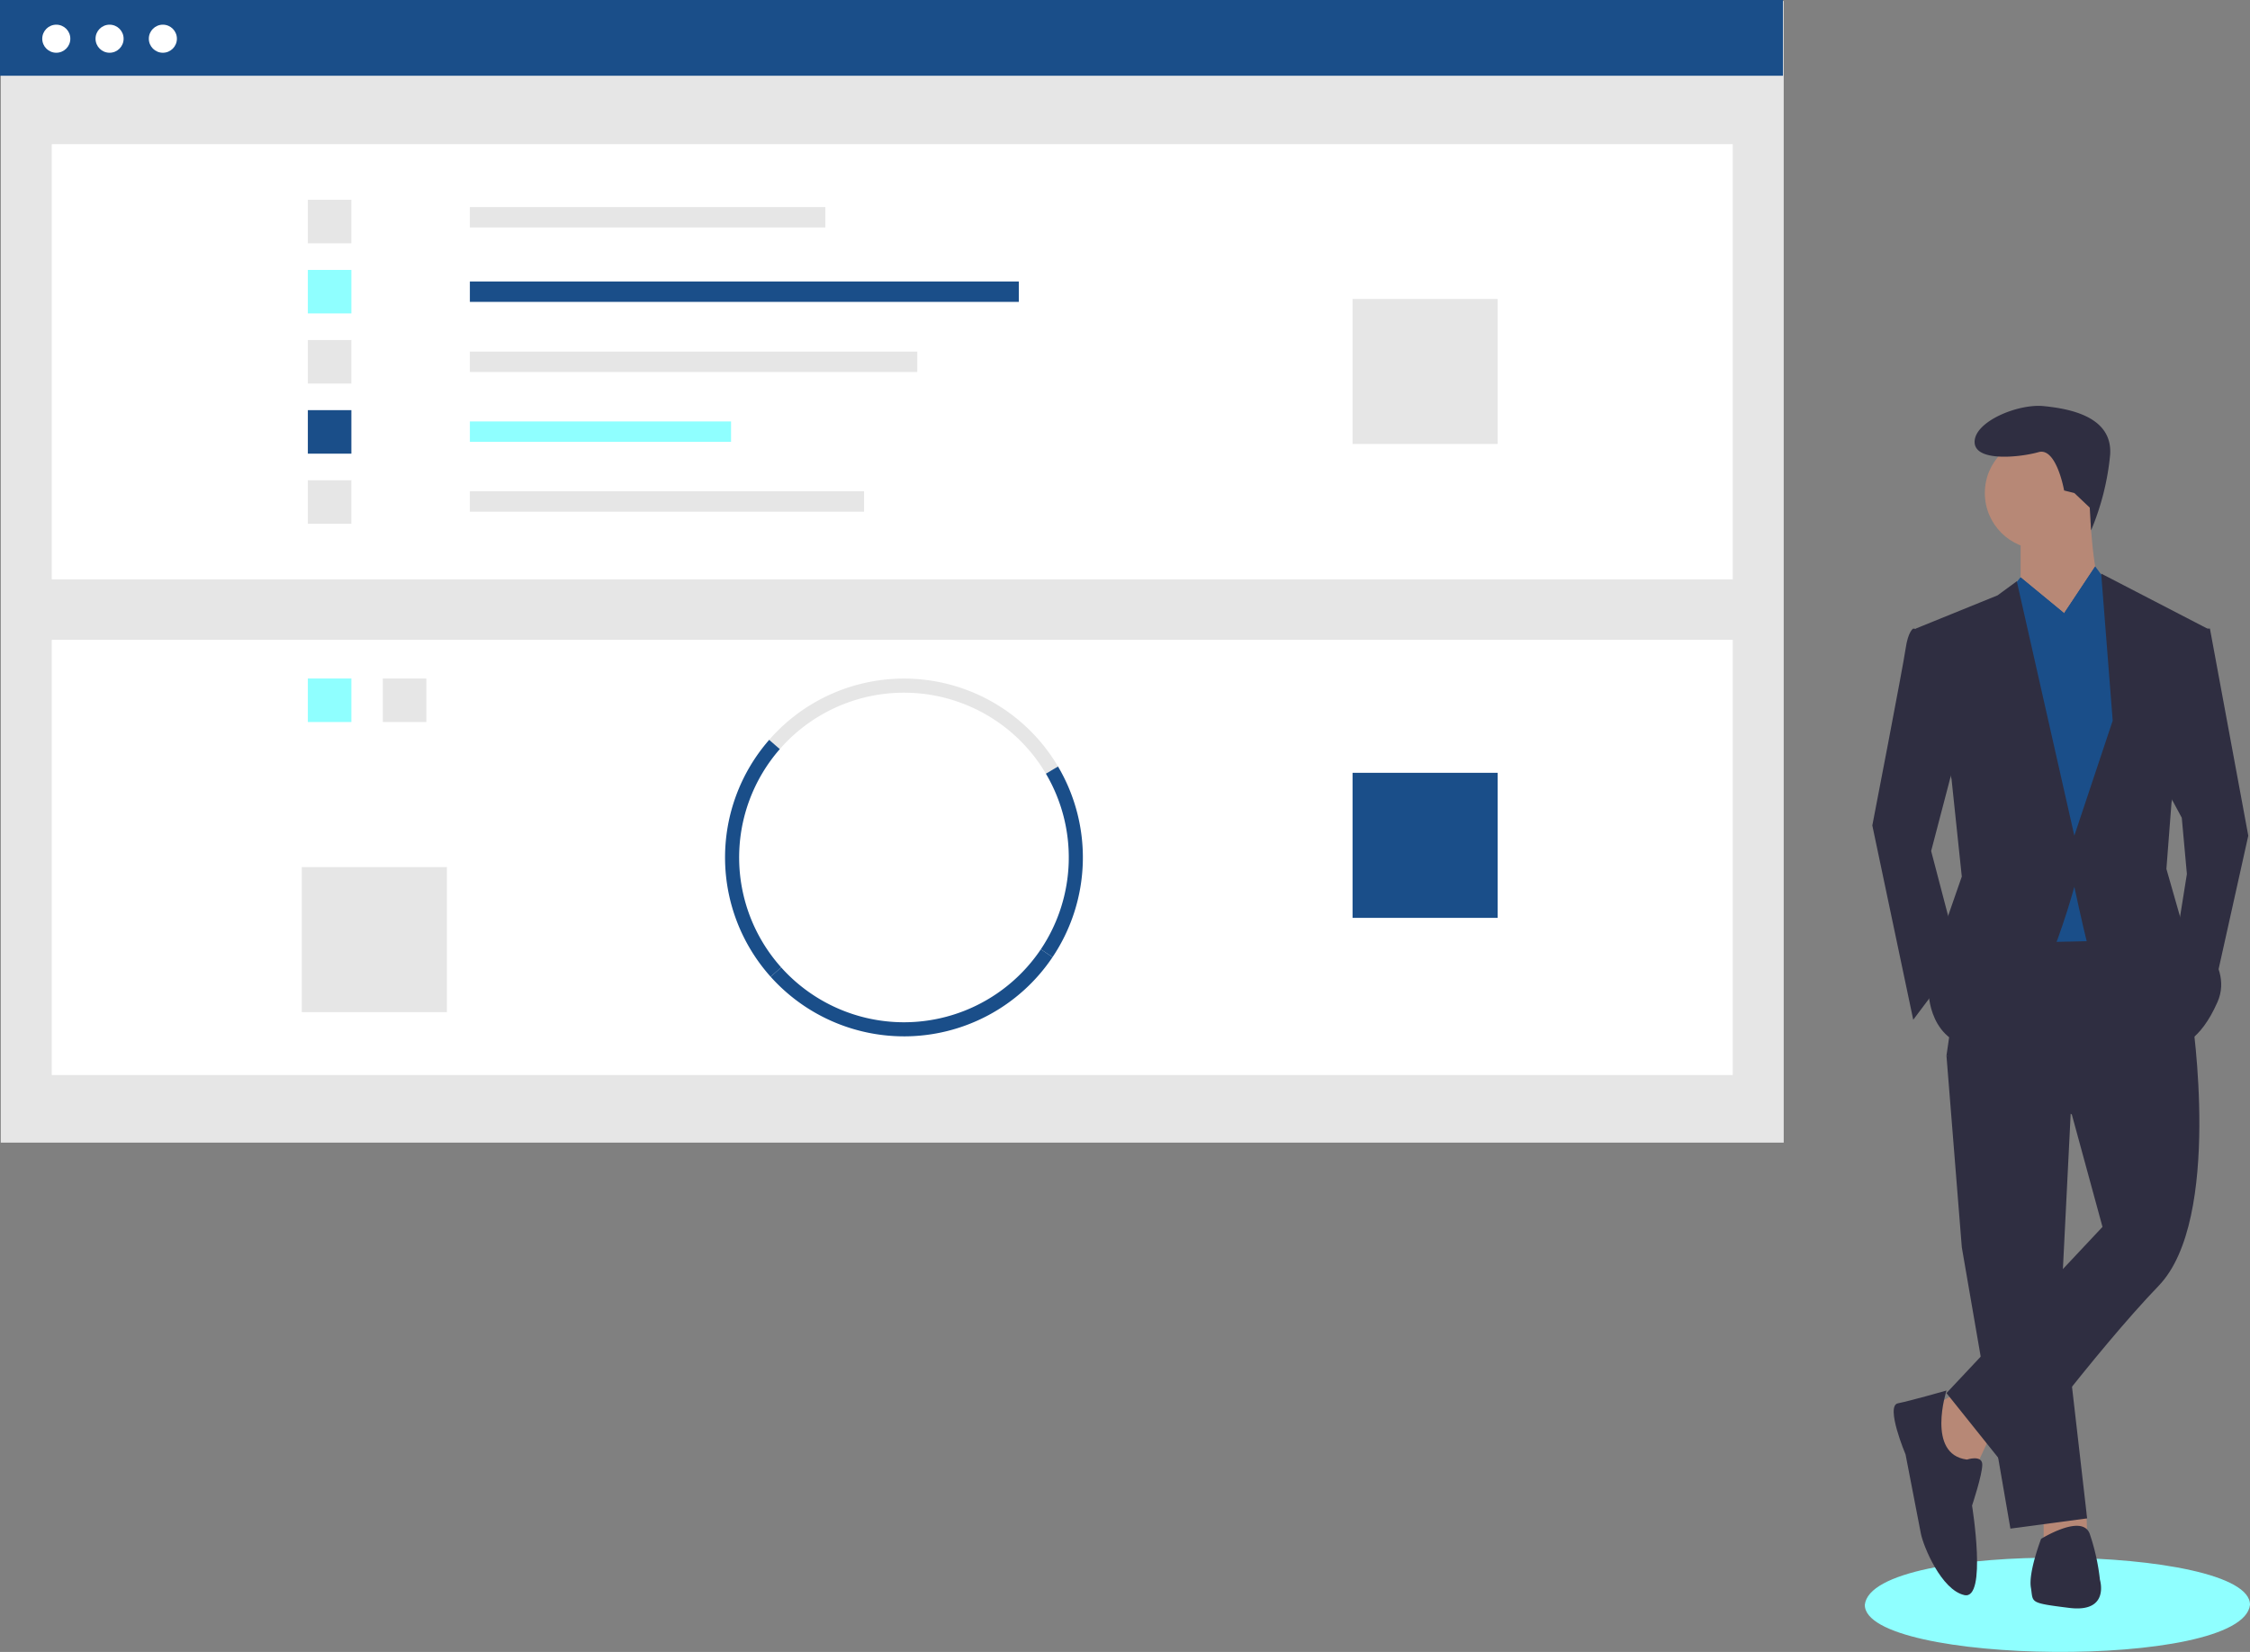 <svg xmlns="http://www.w3.org/2000/svg" width="477.16" height="350.409" viewBox="0 0 477.16 350.409"><rect x="0" y="0" width="477.16" height="350.409" fill="#808080" stroke="none"/><defs><style>.a{fill:#8fffff;}.b{fill:#b78876;}.c{fill:#2f2e41;}.d{fill:#1a4e89;}.e{fill:#e6e6e6;}.f{fill:#fff;}</style></defs><path class="a" d="M973.625,748.806c-1.529,13.906-81.809,12.739-81.687,0C893.467,734.9,973.747,736.067,973.625,748.806Z" transform="translate(-496.465 -408.393)"/><path class="b" d="M774.055,559.083l-3.254,7.051-5.966-.542-3.8-12.475L767,549.863Z" transform="translate(-352.043 -254.357)"/><path class="b" d="M815.546,596.8l.128,4.914-9.221.543v-5.966Z" transform="translate(-373.052 -275.833)"/><path class="c" d="M794.679,424.236l-2.17,43.391,5.424,47.188-16.272,2.17-10.305-59.662L768.1,416.642Z" transform="translate(-355.311 -192.731)"/><path class="c" d="M976.233,506.35s6.509,42.848-7.051,56.95-32,39.052-32,39.052l-13.017-16.272,33.086-35.255-6.509-23.865-26.577-12.475,4.339-29.831,39.052-.542Z" transform="translate(-511.373 -290.575)"/><circle class="b" cx="11.932" cy="11.932" r="11.932" transform="translate(420.927 92.654)"/><path class="b" d="M968.077,323.643s.542,16.814,3.254,18.983-9.763,11.39-9.763,11.39L953.432,341V329.067Z" transform="translate(-524.912 -216.345)"/><path class="d" d="M799.588,233.484l6.585-9.943,3.72,5.062,5.424,15.187-4.339,59.12-25.492.543-3.254-67.8,8.135-9.763Z" transform="translate(-361.847 -103.406)"/><path class="c" d="M907.913,372.629l-4.339-.542s-1.085.542-1.627,4.339S894.9,413.85,894.9,413.85l8.678,41.221,9.763-13.017-5.966-22.78,5.966-22.78Z" transform="translate(-497.834 -238.754)"/><path class="c" d="M860.4,248.1h3.254l8.136,43.933L864.193,326.2,856.6,313.727l2.17-13.56-1.085-11.932-3.8-7.051Z" transform="translate(-394.994 -114.766)"/><path class="c" d="M918.866,687.486s3.254-1.085,3.254,1.085-2.169,8.678-2.169,8.678,3.254,20.068-1.627,18.984-8.678-10.305-9.221-13.017-3.254-16.814-3.254-16.814-4.339-10.305-1.627-10.848,10.305-2.712,10.305-2.712S910.187,686.4,918.866,687.486Z" transform="translate(-501.735 -377.878)"/><path class="c" d="M959.577,729s8.678-5.424,10.305-1.085a45.574,45.574,0,0,1,2.17,9.763s2.17,7.051-6.509,5.966-7.593-1.085-8.136-4.339S959.577,729,959.577,729Z" transform="translate(-526.717 -402.574)"/><path class="c" d="M956.419,302.679l-2.17-.542s-1.627-9.221-5.424-8.136-13.56,2.17-13.56-2.17,9.221-8.136,14.644-7.593,14.644,2.17,14.1,10.305a54.6,54.6,0,0,1-4.042,16.05l-.283-4.824Z" transform="translate(-516.508 -198.093)"/><path class="d" d="M794.615,242.016l9.221-6.509-9.221-7.593-3.2,3.841Z" transform="translate(-366.094 -105.429)"/><path class="d" d="M822.663,239.606l-8.135-5.966,6.508-9.763,3.8,4.881Z" transform="translate(-376.786 -103.562)"/><path class="c" d="M912.053,362.049,929.41,355l4.068-2.983,12.2,53.967,8.136-24.407-2.441-31.187,22.509,11.661-7.593,36.882-1.085,14.1,3.254,11.39s11.39,8.136,7.593,16.814-8.136,9.221-8.136,9.221-18.441-17.356-19.526-21.7-2.712-11.932-2.712-11.932-9.221,34.713-20.068,34.17-10.848-11.932-10.848-11.932l2.712-11.932,4.339-12.475-2.169-20.611Z" transform="translate(-505.771 -228.717)"/><rect class="e" width="378.114" height="242.161" transform="translate(0.161 0.214)"/><rect class="f" width="356.49" height="92.314" transform="translate(10.974 30.587)"/><rect class="e" width="75.39" height="4.328" transform="translate(99.647 43.922)"/><rect class="d" width="116.418" height="4.328" transform="translate(99.647 59.708)"/><rect class="e" width="94.878" height="4.328" transform="translate(99.647 74.58)"/><rect class="a" width="55.388" height="4.328" transform="translate(99.647 89.397)"/><rect class="e" width="83.595" height="4.328" transform="translate(99.647 104.214)"/><rect class="e" width="9.231" height="9.231" transform="translate(65.286 42.383)"/><rect class="a" width="9.231" height="9.231" transform="translate(65.286 57.256)"/><rect class="e" width="9.231" height="9.231" transform="translate(65.286 72.129)"/><rect class="d" width="9.231" height="9.231" transform="translate(65.286 87.001)"/><rect class="e" width="9.231" height="9.231" transform="translate(65.286 101.874)"/><rect class="e" width="30.771" height="30.771" transform="translate(286.839 63.41)"/><rect class="f" width="356.49" height="92.314" transform="translate(10.974 135.722)"/><rect class="e" width="9.231" height="9.231" transform="translate(81.184 143.927)"/><rect class="a" width="9.231" height="9.231" transform="translate(65.286 143.927)"/><path class="e" d="M518.277,412a34.957,34.957,0,0,0-56.43-5.213l-2.25-1.966a37.938,37.938,0,0,1,61.251,5.657Z" transform="translate(-296.472 -247.887)"/><path class="d" d="M569.271,466.972l-2.479-1.667a34.974,34.974,0,0,0,1.071-37.252l2.571-1.522A37.962,37.962,0,0,1,569.271,466.972Z" transform="translate(-346.059 -263.939)"/><path class="d" d="M451.849,466.265a37.936,37.936,0,0,1-.311-50.26l2.25,1.966a34.949,34.949,0,0,0,.287,46.3Z" transform="translate(-288.413 -259.07)"/><path class="d" d="M488.444,517.146a38,38,0,0,1-28.268-12.637l2.225-1.993a34.955,34.955,0,0,0,55.072-3.836l2.479,1.667a37.917,37.917,0,0,1-31.509,16.8Z" transform="translate(-296.74 -297.314)"/><rect class="d" width="30.771" height="30.771" transform="translate(286.839 163.929)"/><rect class="e" width="30.771" height="30.771" transform="translate(64.004 183.931)"/><rect class="d" width="378.114" height="16.064"/><circle class="f" cx="2.977" cy="2.977" r="2.977" transform="translate(8.96 5.235)"/><circle class="f" cx="2.977" cy="2.977" r="2.977" transform="translate(20.261 5.235)"/><circle class="f" cx="2.977" cy="2.977" r="2.977" transform="translate(31.562 5.235)"/></svg>